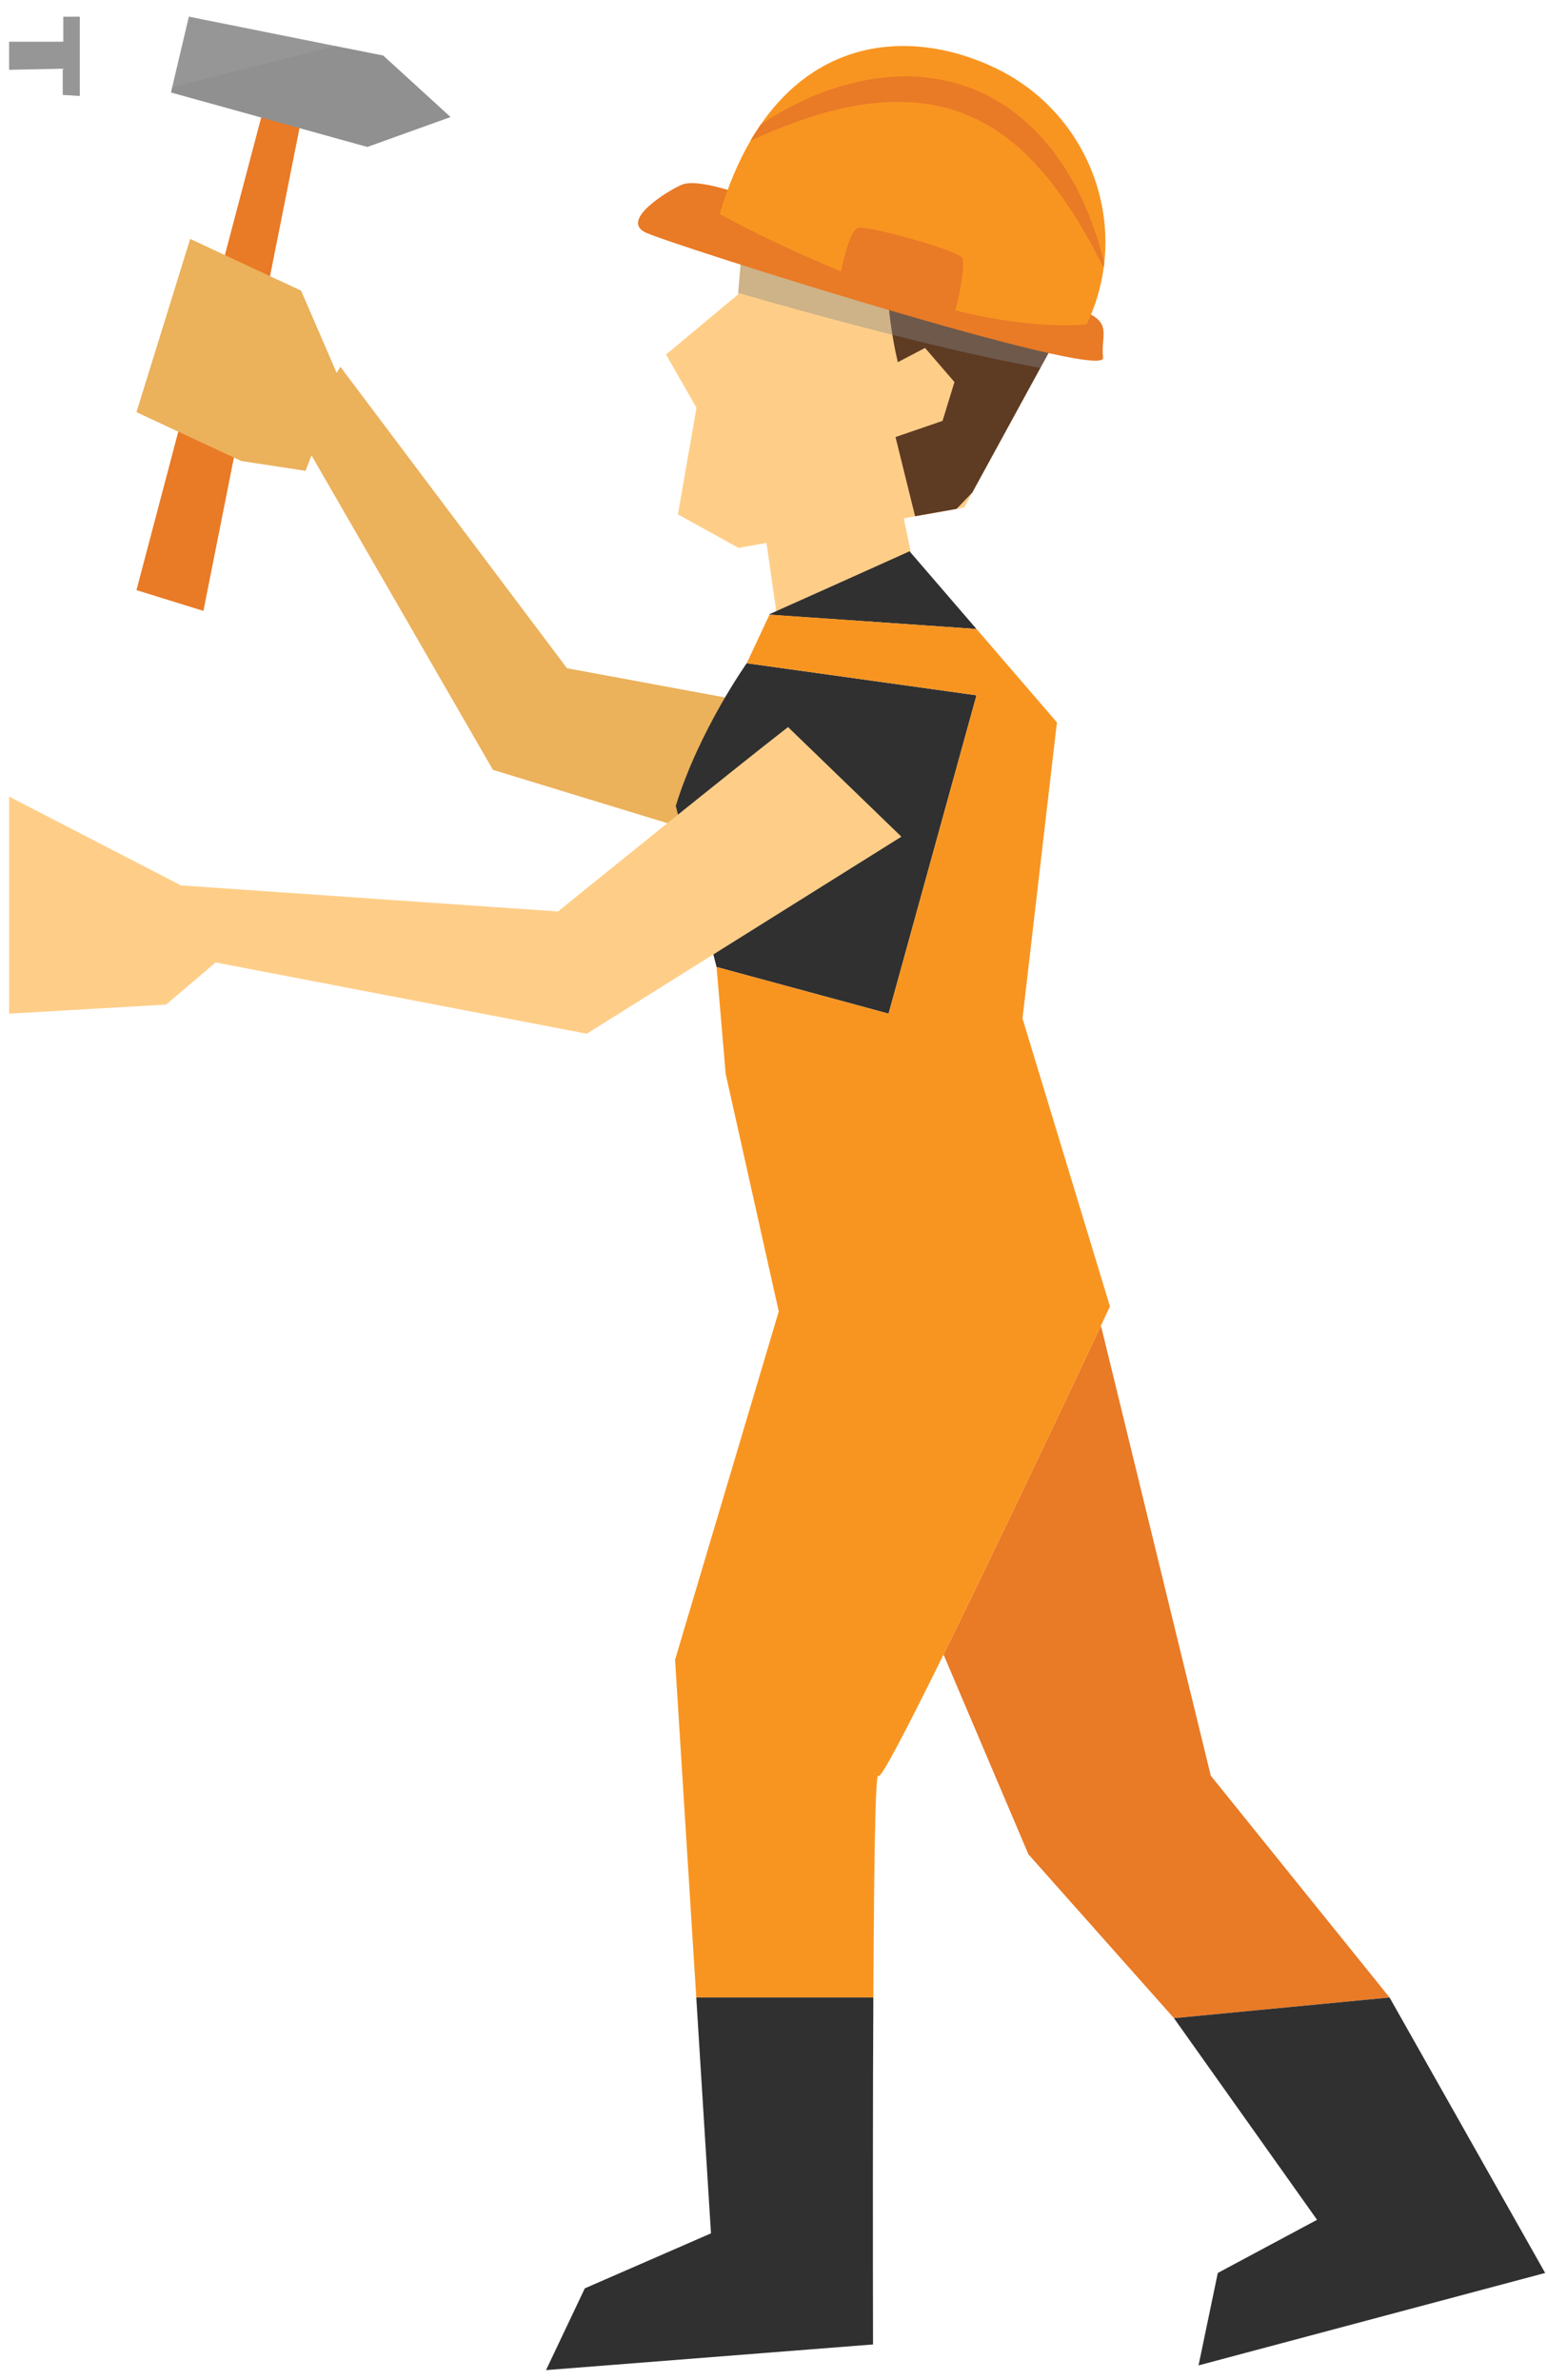 <?xml version="1.0" encoding="utf-8"?>
<!-- Generator: Adobe Illustrator 16.0.0, SVG Export Plug-In . SVG Version: 6.00 Build 0)  -->
<!DOCTYPE svg PUBLIC "-//W3C//DTD SVG 1.1//EN" "http://www.w3.org/Graphics/SVG/1.1/DTD/svg11.dtd">
<svg version="1.1" id="Layer_1" xmlns="http://www.w3.org/2000/svg" xmlns:xlink="http://www.w3.org/1999/xlink" x="0px" y="0px"
	 width="325px" height="500px" viewBox="0 0 325 500" enable-background="new 0 0 325 500" xml:space="preserve">
<g>
	<path fill="#FECE88" d="M193.871,128.157l-4.004-19.254l2.389-0.435l8.725-1.566l1.572-0.289l1.715-3.149l14.287-26.186
		l6.834-12.474l1.497-2.776l-13.435-5.085l-16.35-6.196l-33.672-12.76l-7.489,13.481l-0.858,10.064l-0.03,0.32L139.925,74.48
		l6.398,11.19l-3.906,22.396l12.752,7.037l5.862-1.05l2.573,18.082C173.453,132.975,184.729,127.417,193.871,128.157z"/>
	<path fill="#5E3B23" d="M204.271,103.457l-3.303,3.447l-8.719,1.548c0,0-3.512-14.196-4.117-16.639l9.885-3.399l2.5-8.156
		l-6.18-7.165l-5.719,2.991c-2.563-10.674-2.694-23.043-2.065-21.899l10.54-3.422l29.805,11.283L204.271,103.457z"/>
	<path opacity="0.4" fill="#878787" enable-background="new    " d="M225.388,64.804c-3.505-2.422-7.545-5.088-11.937-7.861
		l-16.35-6.196l-33.672-12.76l-7.489,13.481l-0.858,10.064c13.237,3.833,42.886,12.086,63.472,15.745L225.388,64.804z"/>
	<g>
		<path fill="#E97A26" d="M156.652,41.144c0,0-9.925-3.783-13.386-2.35c-2.784,1.168-13.133,7.433-7.645,10.046
			c5.476,2.604,96.757,31.492,96.126,26.315c-0.635-5.182,2.762-7.929-6.573-10.59L156.652,41.144z"/>
		<path fill="#F89521" d="M228.307,68.121c0,0-15.129,2.021-39.307-6.425c-21.184-7.398-37.804-16.729-37.804-16.729
			c1.775-5.978,3.958-11.073,6.455-15.377c0.698-1.212,1.438-2.35,2.183-3.438c13.077-18.949,33.158-19.549,49.214-11.893
			c16.116,7.691,24.864,24.528,22.918,41.212c-0.022,0.229-0.055,0.473-0.092,0.711C231.338,60.226,230.152,64.251,228.307,68.121z"
			/>
		<path fill="#E97A26" d="M231.875,56.182c-0.025-0.064-0.068-0.133-0.102-0.203c-0.355-0.671-0.91-1.628-1.539-2.86
			c-0.33-0.633-0.662-1.317-1.064-2.066c-0.444-0.71-0.887-1.508-1.387-2.338c-0.475-0.831-0.984-1.707-1.521-2.648
			c-0.6-0.898-1.223-1.846-1.878-2.813c-0.317-0.497-0.642-1.01-0.979-1.521c-0.336-0.507-0.723-0.976-1.102-1.483
			c-0.78-0.994-1.49-2.079-2.364-3.083c-0.86-0.992-1.758-2.015-2.669-3.047c-1.012-0.967-1.982-1.942-3-2.94
			c-1.129-0.861-2.195-1.831-3.36-2.691c-0.587-0.398-1.197-0.803-1.796-1.2l-0.91-0.625l-0.961-0.518
			c-0.637-0.339-1.285-0.688-1.921-1.039c-0.667-0.323-1.347-0.584-2.021-0.883c-1.321-0.652-2.781-0.995-4.171-1.48
			c-0.705-0.177-1.441-0.323-2.163-0.485l-1.074-0.258l-1.098-0.147c-0.742-0.081-1.472-0.211-2.208-0.289
			c-0.735-0.041-1.478-0.084-2.22-0.128c-2.945-0.075-5.874,0.041-8.712,0.481c-1.415,0.152-2.801,0.504-4.161,0.721
			c-1.353,0.332-2.694,0.597-3.966,0.979c-2.591,0.681-4.979,1.532-7.192,2.323c-2.195,0.848-4.229,1.613-5.978,2.421
			c-0.973,0.435-1.883,0.852-2.706,1.225c0.698-1.212,1.438-2.349,2.184-3.438c1.499-1.016,3.227-2.07,5.148-3.13
			c2.156-1.143,4.535-2.344,7.186-3.359c1.312-0.557,2.721-0.948,4.136-1.442c1.452-0.404,2.919-0.842,4.466-1.141
			c3.055-0.698,6.341-1.021,9.695-1.028c3.355-0.053,6.773,0.529,10.135,1.339c1.628,0.55,3.316,0.998,4.858,1.756
			c0.784,0.361,1.589,0.688,2.343,1.089c0.738,0.421,1.474,0.857,2.195,1.277l1.094,0.637l1.021,0.75
			c0.669,0.503,1.343,0.994,2.003,1.495c1.26,1.038,2.426,2.173,3.592,3.243c1.048,1.184,2.09,2.334,3.068,3.487
			c0.873,1.225,1.734,2.419,2.582,3.588c0.785,1.182,1.428,2.402,2.121,3.543c0.317,0.594,0.654,1.143,0.935,1.722
			c0.274,0.569,0.548,1.14,0.804,1.695c0.505,1.118,0.99,2.183,1.453,3.202c0.379,1.043,0.736,2.04,1.072,2.969
			c0.324,0.926,0.648,1.797,0.911,2.602c0.249,0.814,0.437,1.579,0.624,2.262c0.305,1.117,0.523,2.067,0.691,2.767
			C231.943,55.699,231.912,55.942,231.875,56.182z"/>
		<path fill="#E97A26" d="M176.621,57.456c0,0,1.609-9.126,3.736-9.601c2.126-0.47,21.021,4.774,21.819,6.35
			c0.793,1.579-1.429,12.333-2.251,12.623L176.621,57.456z"/>
	</g>
</g>
<path fill="#EBB15B" d="M178.191,184.538l-74.63-22.81L62.936,91.329l8.574-14.277l47.602,63.328c0,0,75.059,13.857,75.221,13.985
	L178.191,184.538z"/>
<g>
	<path fill="#E97A26" d="M254.367,373.031l-22.793-93.395l-0.299-1.096c-5.433,11.532-21.303,45.159-33.052,69.043l17.835,41.965
		l30.57,34.416l45.299-4.339L254.367,373.031z"/>
	<polygon fill="#303030" points="291.926,419.627 246.629,423.967 276.691,466.328 255.84,477.493 251.794,496.915 324.611,477.493 
			"/>
	<polygon fill="#FECE88" points="152.238,223.171 152.45,225.583 152.247,223.174 	"/>
	<polygon fill="#FECE88" points="157.825,249.69 163.604,275.501 152.45,225.583 	"/>
	<path fill="#FECE88" d="M183.499,414.814c0.194-23.338,0.468-42.647,1.042-41.733C183.882,372.024,183.637,388.654,183.499,414.814
		z"/>
	<path fill="#303030" d="M150.536,203.144l36.138,9.801l18.472-66.881l-48.271-6.733c0,0-10.075,14.207-14.902,29.975
		L150.536,203.144z"/>
	<path fill="#303030" d="M191.084,115.813c-8.363,3.765-20.404,9.186-29.425,13.205l0.031,0.059l-0.031,0.049l43.487,3.01
		L191.084,115.813z"/>
	<path fill="#F89521" d="M233.183,274.45l-18.371-60.498l7.233-62.198l-16.899-19.62l-43.487-3.01l-4.783,10.204l48.271,6.733
		l-18.472,66.881l-36.138-9.801l1.711,20.031l0.203,2.409l11.153,49.917l-21.783,73.18l4.674,74.471l-0.215-3.524h37.184
		c0,1.505,0,3.07-0.007,4.6h0.007c0.007-3.251,0.019-6.379,0.037-9.412c0.137-26.16,0.381-42.791,1.041-41.733
		c0.475,0.771,6.249-10.413,13.683-25.496c11.748-23.885,27.619-57.511,33.051-69.043
		C232.479,275.955,233.183,274.45,233.183,274.45z"/>
	<path fill="#303030" d="M146.279,419.627l0.215,3.524l2.872,46.022l-26.507,11.553l-8.15,17.177l68.697-5.391
		c0,0-0.063-27.578,0-56.201c0.025-4.047,0.038-8.08,0.051-12.084c0.007-1.53,0.007-3.096,0.007-4.601H146.279z"/>
</g>
<path fill="#FECE88" d="M189.367,175.769l-66.108,41.394l-79.992-15.368l-5.238-15.794l79.192,5.48c0,0,36.879-29.875,48.332-38.74
	L189.367,175.769z"/>
<polygon fill="#FECE88" points="38.029,186.001 1.912,167.342 1.912,212.945 34.902,211.036 45.301,202.187 "/>
<polygon fill="#E97A26" points="28.668,123.973 54.888,24.615 62.936,26.835 42.732,128.334 "/>
<polygon fill="#969696" points="94.641,24.584 77.174,30.863 35.937,19.43 36.176,18.305 39.678,3.497 70.397,9.661 80.5,11.672 "/>
<polygon fill="#EBB15B" points="71.51,80.154 63.254,61.055 39.954,50.19 28.668,86.584 50.675,96.846 64.186,98.907 "/>
<polygon fill="#969696" points="1.912,8.763 13.298,8.763 13.298,3.512 16.763,3.512 16.763,20.17 13.177,19.94 13.177,14.432 
	1.912,14.666 "/>
<polygon opacity="0.4" fill="#878787" enable-background="new    " points="94.641,24.584 77.174,30.863 35.937,19.43 
	36.176,18.305 70.397,9.661 80.5,11.672 "/>
</svg>
